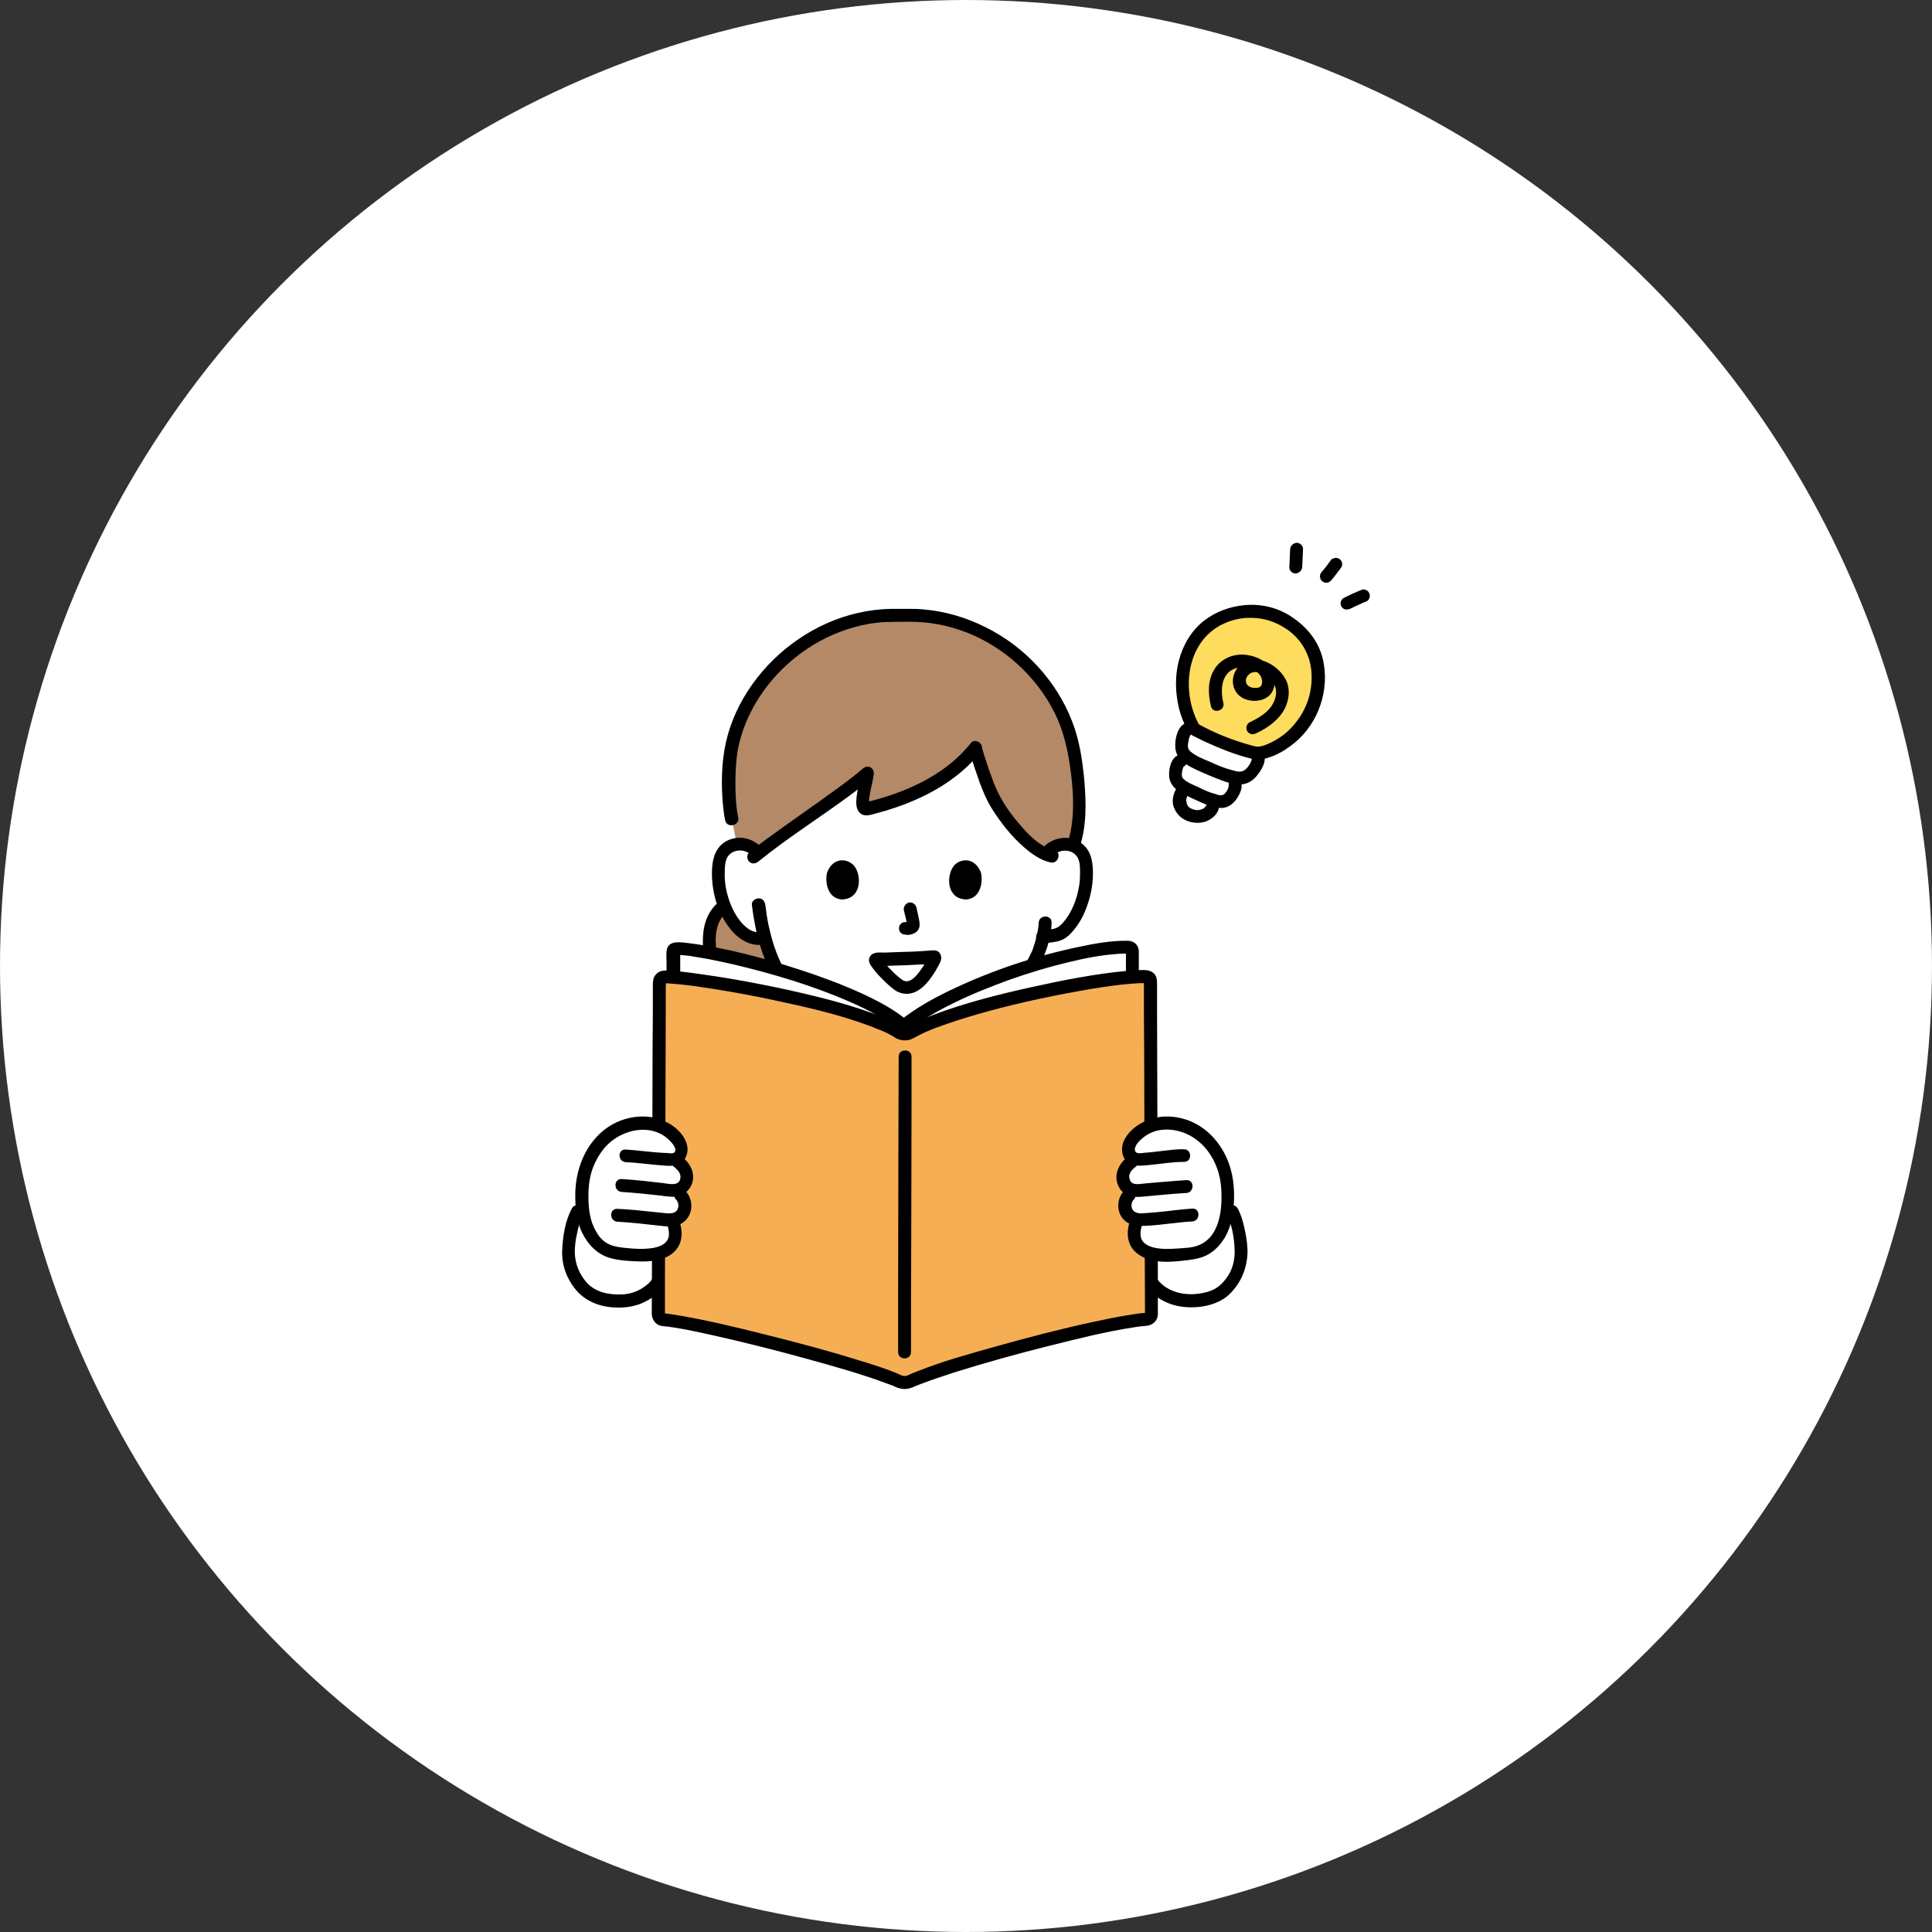 <?xml version="1.0" encoding="utf-8"?>
<!-- Generator: Adobe Illustrator 26.3.1, SVG Export Plug-In . SVG Version: 6.00 Build 0)  -->
<svg version="1.1" id="layer" xmlns="http://www.w3.org/2000/svg" xmlns:xlink="http://www.w3.org/1999/xlink" x="0px" y="0px"
	 viewBox="0 0 720 720" style="enable-background:new 0 0 720 720;" xml:space="preserve">
<rect x="0" y="0" width="720" height="720" fill="#333333" stroke="none"/>
<style type="text/css">
	.st0{fill:#FFFFFF;}
	.st1{fill:#B38967;}
	.st2{fill:#FEDC5E;}
	.st3{fill:#F6AE54;}
</style>
<circle class="st0" cx="360" cy="360" r="360"/>
<g id="group">
	<g>
		<path class="st0" d="M323.3,388.5c-10.3-1.5-19.7-8-27.5-17.4c-5.9-7-9.1-14.9-10.9-21.7c-0.4,0.1-0.6,0.2-0.6,0.2
			c-3.3,0.8-5.9-0.8-7.7-2.3c-2.4-1.9-4.1-4.5-5.4-7.1c-2.7-5.4-3.9-11.5-3.4-17.4c0.1-1.5,0.4-3.1,1.1-4.4c1.1-1.9,3.2-3.4,5.6-3.7
			c2.4-0.4,4.9,0.4,6.6,1.9c0,0,4.3-43,54.4-43s56,43,56,43c1.7-1.5,4.2-2.3,6.6-1.9c2.4,0.4,4.5,1.8,5.6,3.7c0.8,1.4,1,2.9,1.1,4.4
			c0.5,6-0.7,12-3.4,17.4c-1.3,2.6-3,5.2-5.4,7.1c-1.8,1.4-4.9,1.4-7.3,1.8c-0.6,2.5-1.3,4.6-1.7,5.6c-2.1,5.8-15.3,28.2-31,31.7
			L323.3,388.5z"/>
	</g>
	<g>
		<path class="st1" d="M265.2,344.2c0.2-0.5,0.3-0.9,0.5-1.4c0.9-2.1,2.4-3.9,4.3-5.2c0.3,0.9,0.7,1.7,1.1,2.6
			c1.3,2.6,3,5.2,5.4,7.1c1.8,1.5,4.4,3.1,7.7,2.3c0,0,0.2-0.1,0.6-0.2c1.8,6.8,5,14.7,10.9,21.7c1.2,1.4,2.4,2.7,3.6,4
			c-2,5.8-7.2,11.3-12.5,14.5c-4.1,2.5-8.4,4.1-13.5,3.5c-0.9-0.1-1.9-0.2-2.3-1c-0.6-1.2,1.3-3.4,2.5-5.6c1.3-2.6,0.5-6.7-0.4-9.4
			s-2.5-5.2-3.8-7.7c-2.4-4.7-4-9.9-4.7-15.2C264.2,350.9,264.2,347.4,265.2,344.2z"/>
	</g>
	<g>
		<path class="st1" d="M401,284.6c1.4,9.8,2.2,23.4-1.6,32.2c-0.4-0.2-0.9-0.3-1.4-0.3c-2.6-0.4-5.4,0.5-7,2.4
			c-8.2-2.6-17-14.7-20.2-20.1c-2.3-4-5.5-13.2-7.5-20c-9.2,11.5-24.3,18.9-40.1,22.6c-3.8,0.9-0.8-8,0.1-13.3
			c-9.8,8.5-29.9,21.3-41,30.1c-1.4-2.5-4.7-3.9-7.7-3.5c-0.9-4.6-1.9-9.4-1.9-9.4c-1.4-6.1-1.6-19.1,0-26.8
			c5.7-28.3,34-50.7,63.6-49.1c29.6-1.6,57.9,20.8,63.6,49.1C400.3,280.2,400.7,282.3,401,284.6z"/>
	</g>
	<g>
		<g>
			<path d="M266.7,337.2c-5.2,5.3-5.3,13-4.2,19.9c0.6,3.7,1.7,7.2,3.2,10.6c1.4,3.2,3.3,6,4.6,9.2c0.9,2.3,2,5.6,1.1,8.1
				c-0.9,2.5-3.8,4.8-2.8,7.7c1.2,3.4,6.4,3.1,9.3,2.7c3.2-0.4,6.2-1.6,9.1-3.2c6.5-3.6,12-9.4,14.6-16.4c0.5-1.2-0.5-2.6-1.7-3
				c-1.3-0.4-2.5,0.5-3,1.7c-1.9,5.1-6.1,9.6-10.7,12.5c-2.2,1.4-4.6,2.6-7.2,3.3c-1.3,0.3-2.5,0.4-3.8,0.4c-0.6,0-1.3,0-1.9-0.1
				c0,0-0.8-0.1-0.7-0.1c0.5,0.2,0.7,0.5,0.6,1c0,0.4,0,0.4,0.1,0c0.7-0.9,1.2-2.1,1.8-3.1c0.8-1.3,1.2-2.7,1.4-4.2
				c0.3-2.6-0.3-5.3-1.1-7.8c-1-2.9-2.7-5.5-4.1-8.3c-1.4-2.8-2.5-5.7-3.3-8.8c-1.5-6-2.6-14,2.2-18.8
				C272.3,338.4,268.9,335,266.7,337.2L266.7,337.2z"/>
		</g>
	</g>
	<g>
		<g>
			<path d="M393.2,318.3c2.5-2.1,6.8-1.6,8.4,1.3c0.9,1.6,0.9,3.7,0.9,5.4c0,2.2-0.1,4.4-0.6,6.5c-0.8,4-2.4,8.1-4.9,11.3
				c-1,1.3-2.2,2.7-3.8,3.2c-1.7,0.5-3.6,0.5-5.3,0.8c-1.3,0.2-2,1.8-1.7,3c0.4,1.4,1.7,1.9,3,1.7c1.7-0.2,3.4-0.3,5-0.7
				c2-0.5,3.5-1.5,4.9-3c2.9-3,4.9-6.8,6.2-10.7c1.4-4,2.1-8.3,2-12.5c-0.1-4.2-1-8.3-4.8-10.7c-4-2.6-9.2-2-12.8,1
				c-1,0.8-0.9,2.5,0,3.4C390.8,319.2,392.2,319.1,393.2,318.3L393.2,318.3z"/>
		</g>
	</g>
	<g>
		<g>
			<path d="M387.1,343.9c-0.1,2.5-0.7,4.9-1.4,7.3c-0.3,0.8-0.5,1.7-0.8,2.5c-0.1,0.2-0.1,0.4-0.2,0.6c-0.3,0.7,0.1-0.2-0.1,0.2
				c-1.1,2.3-2.3,4.6-3.7,6.8c-4,6.4-8.8,12.5-14.7,17.2c-3.2,2.6-6.8,4.6-10.8,5.5c-3,0.7-1.7,5.3,1.3,4.6
				c8.2-1.9,15-7.9,20.4-14.1c4.5-5.2,8.6-11,11.5-17.3c1.9-4.1,3.2-8.9,3.3-13.4C392,340.8,387.2,340.8,387.1,343.9L387.1,343.9z"
				/>
		</g>
	</g>
	<g>
		<g>
			<path d="M282.8,314.9c-3.3-2.8-7.7-3.5-11.6-1.7c-4,1.9-5.5,5.8-5.8,10c-0.6,8.4,2,17.8,7.7,24.1c3.1,3.3,7.2,5.6,11.8,4.6
				c3-0.7,1.7-5.3-1.3-4.6c-3.3,0.7-6.3-2.1-8.1-4.5c-2.5-3.3-4.1-7.5-4.9-11.5c-0.4-2.1-0.6-4.2-0.5-6.3c0-1.8,0.1-4,1-5.6
				c1.7-2.8,5.9-3.2,8.3-1.2c1,0.8,2.4,1,3.4,0C283.7,317.4,283.8,315.7,282.8,314.9L282.8,314.9z"/>
		</g>
	</g>
	<g>
		<g>
			<path d="M280.2,337.2c1,8.2,2.8,16.3,6.4,23.9c4.5,9.6,12,18.1,20.9,23.8c4.6,3,9.8,5.2,15.3,6c1.3,0.2,2.6-0.3,3-1.7
				c0.3-1.1-0.4-2.8-1.7-3c-9.3-1.4-17.3-6.8-23.6-13.5c-6.6-7-11-15.3-13.3-24.6c-0.5-2-1-4.1-1.3-6.1c-0.2-0.9-0.3-1.9-0.4-2.8
				c-0.1-0.7-0.1-1-0.3-2c-0.2-1.3-1-2.4-2.4-2.4S280,335.9,280.2,337.2L280.2,337.2z"/>
		</g>
	</g>
	<g>
		<g>
			<path d="M275.1,304.6c-0.7-3.2-0.9-6.5-1-9.9c-0.1-4,0-8.1,0.4-12.1c0.8-7.2,3.4-14.2,7-20.4c7.6-13,20.1-23.1,34.3-27.7
				c3.5-1.1,7.1-2,10.8-2.4c3.9-0.5,7.8-0.3,11.7-0.4c7.6-0.1,15.1,1.3,22.2,4.1c13.9,5.5,25.8,16.4,32.5,29.8
				c3.2,6.4,4.8,13.2,5.8,20.2c1.1,7.7,1.7,15.8,0.3,23.4c-0.3,1.8-0.8,3.6-1.4,5.3c-1,2.9,3.6,4.2,4.6,1.3
				c2.7-7.9,2.5-16.7,1.8-24.9c-0.7-7.5-1.8-15.1-4.6-22.2c-5.9-15.1-17.6-27.7-32.1-34.9c-7.3-3.7-15.2-6-23.3-6.7
				c-2-0.2-4.1-0.2-6.1-0.2s-4.1,0-6.1,0c-4.1,0.1-8.2,0.6-12.1,1.5c-15.9,3.6-30.1,13.5-39.5,26.7c-4.6,6.5-8.1,13.9-9.8,21.7
				c-1.7,7.7-1.8,16.1-1,24c0.2,1.7,0.4,3.4,0.8,5.1C271.1,308.8,275.8,307.6,275.1,304.6L275.1,304.6z"/>
		</g>
	</g>
	<g>
		<g>
			<path d="M361.3,280.1c1.2,4,2.5,7.9,3.9,11.8c1.2,3.1,2.4,6.1,4.1,8.9c3.4,5.5,7.6,10.9,12.5,15.1c2.8,2.4,6,4.7,9.7,5.5
				c3,0.7,4.3-4,1.3-4.6c-5.7-1.3-10.4-6.6-14-11c-3.6-4.3-6.5-9-8.5-14.2c-1.6-4.2-3-8.4-4.3-12.7
				C365.1,275.9,360.5,277.2,361.3,280.1L361.3,280.1z"/>
		</g>
	</g>
	<g>
		<g>
			<path d="M361.9,276.8c-5.2,6.6-12.1,11.6-19.6,15.3c-3.9,1.9-7.9,3.5-12.1,4.8c-2.2,0.7-4.3,1.3-6.5,1.8
				c-0.3,0.1-0.5,0.1-0.8,0.2c-0.5,0.1,0.2,0.1,0,0c0.2,0.1,0.7,0.2,0.9,0.6c0,0,0.2,0.4,0.1,0.2c0-0.1-0.1-0.2-0.1-0.3
				c0.1,0.6,0-0.1,0-0.2c0.1-3.4,1.3-6.9,1.8-10.5c0.4-2.4-2.1-4-4-2.3c-4.9,4.2-10.3,8-15.6,11.8c-6,4.3-12.1,8.5-18.1,12.9
				c-3,2.1-5.9,4.3-8.7,6.6c-1,0.8-0.9,2.5,0,3.4c1,1,2.4,0.8,3.4,0c10.8-8.8,22.8-16.3,34-24.6c2.9-2.1,5.7-4.3,8.5-6.7
				c-1.3-0.8-2.7-1.6-4-2.3c-0.6,3.7-1.9,7.5-2,11.3c0,1.5,0.2,3.1,1.4,4.2c1.7,1.6,4.1,0.6,6.1,0.1c9.5-2.5,18.9-6.3,27-11.9
				c4.4-3.1,8.4-6.6,11.7-10.8c0.8-1,1-2.4,0-3.4C364.4,276,362.7,275.8,361.9,276.8L361.9,276.8z"/>
		</g>
	</g>
	<g id="lightbulb">
		<g>
			<path class="st0" d="M460.4,290.6c0-0.3,0-0.5,0-0.8c1,0.2,2.1,0.3,3,0.1c1.5-0.4,2.8-1.5,3.6-2.8c0.9-1.4,2.1-3.4,1.8-4.8
				l-0.7-1.5c-8-1.8-18.4-6.4-23.1-9l-2.3,0.1c-1.9,0.8-2.7,5.2-2.4,7.3c0.2,1.4,0.9,2.3,1.8,3.1c-1.2,0.9-2.3,1.8-2.3,1.8
				c-1.5,0.6-2,4.2-1.8,5.9c0.3,2.3,2.4,3.2,3.5,4c-4,4.1-1.8,8.3,1.2,9.9c2.6,1.3,7.2,1.2,9-2.5c0,0,0.5-1.1,1.2-2.5
				c1,0.3,2.1,0.5,3.1,0.2c1.2-0.3,2.1-1.2,2.8-2.3c0.7-1.1,1.6-2.8,1.4-3.9C460.3,292.5,460.3,291.7,460.4,290.6z"/>
		</g>
		<g>
			<path class="st2" d="M464,227.9c-0.8,0.1-1.6,0.2-2.5,0.3c-2.1,0.4-7.4,1.4-12.3,5.8c-4.3,3.8-6,8.1-6.8,10.2
				c-1.9,4.9-1.8,9.1-1.7,11.8c0.1,4.5,1,7.8,1.4,8.9c0.9,2.9,2,5.2,2.9,6.8c4.7,2.6,15.1,7.2,23.1,9c5.2,0,12.3-4.8,15.3-8.3
				c2.1-2.5,4.2-5.3,5.5-8.3c2-4.8,2.3-8.9,2.3-10.8c0-2.6,0-8.4-3.7-14.1c-2.6-4-6-6.3-7.6-7.3c-0.9-0.6-2.5-1.6-4.8-2.5
				C474.3,229,469.9,227.4,464,227.9z"/>
		</g>
		<g>
			<g>
				<path d="M438,294.6c-0.9,1.9-1.3,4.1-0.6,6.1c0.7,1.9,1.9,3.5,3.6,4.5c2.4,1.5,5.8,1.9,8.5,0.9c1.9-0.8,3.5-2,4.4-3.9
					c0.6-1.1,0.3-2.6-0.9-3.3c-1.1-0.6-2.7-0.3-3.3,0.9c-0.1,0.2-0.2,0.4-0.3,0.6c-0.1,0.1-0.1,0.2-0.2,0.3
					c-0.2,0.2-0.1,0.2,0.1-0.1c-0.1,0-0.6,0.6-0.7,0.7c-0.3,0.3,0.5-0.3-0.1,0c-0.1,0.1-0.2,0.1-0.4,0.2c-0.1,0-0.2,0.1-0.2,0.1
					c-0.2,0.1-0.2,0.1,0.2-0.1c-0.2,0-0.3,0.1-0.5,0.2c-0.3,0.1-0.6,0.1-0.9,0.2c0.7-0.2,0.2,0,0,0c-0.1,0-0.3,0-0.4,0
					c-0.2,0-0.4,0-0.5,0c-0.2,0-0.8-0.2,0,0c-0.3-0.1-0.6-0.1-0.9-0.2c-0.3-0.1-0.6-0.2-0.8-0.3c-0.4-0.1,0.6,0.3,0,0
					c-0.2-0.1-0.4-0.2-0.6-0.3c-0.1-0.1-0.4-0.2-0.4-0.3c0.3,0.2,0.3,0.2,0.1,0.1c-0.1-0.1-0.2-0.1-0.2-0.2
					c-0.2-0.1-0.3-0.3-0.4-0.5c-0.3-0.3,0.2,0.4,0,0c-0.1-0.2-0.2-0.4-0.3-0.6c-0.1-0.1-0.1-0.2-0.1-0.3c0.1,0.3,0.1,0.4,0.1,0.1
					c0-0.2-0.1-0.3-0.1-0.5c0-0.1-0.1-0.2-0.1-0.3c0-0.3,0-0.2,0,0.1c-0.1-0.1,0-0.5,0-0.6c0-0.1,0-0.2,0-0.3c0-0.3,0-0.2,0,0.1
					c0-0.2,0.1-0.5,0.2-0.7c0-0.1,0.1-0.2,0.1-0.4c-0.1,0.3-0.1,0.3,0,0c0.5-1.1,0.4-2.6-0.9-3.3C440.2,293.2,438.5,293.4,438,294.6
					L438,294.6z"/>
			</g>
		</g>
		<g>
			<g>
				<path d="M464,225.5c-5.6,0.5-10.9,2.4-15.4,5.9c-4.7,3.7-7.8,9.1-9.3,14.9c-1.5,5.7-1.3,12.1,0.1,17.8c0.7,2.7,1.7,5.3,3,7.7
					c0.4,0.7,0.7,1.5,1.5,2c0.3,0.2,0.7,0.4,1.1,0.6c1.2,0.6,2.4,1.2,3.6,1.8c5.7,2.6,11.5,5,17.6,6.5c3.1,0.8,5.9,0,8.8-1.2
					c2.8-1.2,5.3-2.9,7.6-4.8c8.9-7.4,13-19.8,10.4-31c-1.6-6.9-6.1-12.2-11.9-16C476,226.4,470.1,225,464,225.5
					c-1.3,0.1-2.4,1-2.4,2.4c0,1.2,1.1,2.5,2.4,2.4c5.8-0.4,10.9,1,15.7,4.3c5.6,3.9,8.9,10,9.1,16.9c0.2,6.6-1.8,12.7-6,17.9
					c-2,2.5-4.3,4.6-7.1,6.2c-1.4,0.9-3,1.6-4.6,2.2c-1.5,0.5-2.5,0.6-4,0.2c-7.2-1.9-14.4-4.7-20.9-8.4c0.3,0.3,0.6,0.6,0.9,0.9
					c-6.9-12-5.4-30.1,7.4-37.3c2.9-1.6,6.2-2.6,9.5-2.9c1.3-0.1,2.4-1,2.4-2.4C466.4,226.7,465.3,225.3,464,225.5z"/>
			</g>
		</g>
		<g>
			<g>
				<path d="M466.5,282.2c0.2,1.5-1.2,3.5-2.3,4.5c-1.5,1.4-3.3,0.8-5.1,0.3c-2.8-0.7-5.6-1.9-8.2-3.1c-2.4-1-5.2-2.1-7.2-3.8
					c-1.1-0.9-1.1-2.1-0.9-3.3c0.1-0.8,0.3-1.7,0.6-2.4c0-0.1,0.3-0.5,0.4-0.7c0,0,0,0,0.2,0c2.8-1.4,0.3-5.5-2.4-4.1
					c-2.9,1.4-3.8,6-3.6,8.9c0.2,3.7,2.9,5.8,5.9,7.4c2.9,1.5,6,2.8,9,4c3,1.2,6.5,2.6,9.7,2.4c2.5-0.1,4.6-1.6,6.1-3.6
					c1.4-1.8,2.9-4.3,2.6-6.6c-0.1-1.3-1-2.4-2.4-2.4C467.8,279.8,466.4,280.9,466.5,282.2L466.5,282.2z"/>
			</g>
		</g>
		<g>
			<g>
				<path d="M457.9,292.5c0.1,1.1-0.7,2.5-1.5,3.3c-1,1-2.3,0.5-3.5,0.1c-2.3-0.6-4.2-1.5-6.4-2.6c-1.8-0.8-4.4-1.8-5.6-3.2
					c-0.6-0.6-0.5-1.6-0.4-2.3c0.1-0.6,0.2-1.2,0.4-1.7c0.1-0.2,0.1-0.2,0,0c0.1-0.1,0.1-0.3,0.2-0.4c0,0.1-0.2,0.1,0,0
					c2.7-1.4,0.3-5.6-2.4-4.1c-2.4,1.3-3.1,4.9-3,7.4c0.1,3.2,2.2,5.2,4.8,6.6c2.2,1.2,4.5,2.3,6.8,3.3c2.5,1.1,5.4,2.3,8.1,2.2
					c2.3-0.1,4.1-1.5,5.4-3.3c1-1.5,2.1-3.5,1.9-5.4c-0.1-1.3-1-2.4-2.4-2.4C459.1,290.1,457.7,291.2,457.9,292.5L457.9,292.5z"/>
			</g>
		</g>
		<g>
			<g>
				<path d="M480.8,204.7c-0.1,2.2-0.2,4.4-0.3,6.6c-0.1,1.3,1.1,2.5,2.4,2.4s2.3-1.1,2.4-2.4c0.1-2.2,0.2-4.4,0.3-6.6
					c0.1-1.3-1.2-2.5-2.4-2.4C481.9,202.4,480.9,203.4,480.8,204.7L480.8,204.7z"/>
			</g>
		</g>
		<g>
			<g>
				<path d="M496,216.4c1.4-1.6,2.6-3.3,3.9-5c0.3-0.5,0.4-1.3,0.2-1.8c-0.2-0.6-0.6-1.2-1.1-1.4c-0.6-0.3-1.2-0.4-1.8-0.2
					c-0.2,0.1-0.4,0.2-0.6,0.2c-0.4,0.2-0.6,0.5-0.9,0.9c-0.5,0.8-1.1,1.5-1.7,2.3c0.1-0.2,0.3-0.3,0.4-0.5
					c-0.6,0.8-1.2,1.5-1.8,2.2c-0.4,0.5-0.7,1-0.7,1.7c0,0.6,0.3,1.3,0.7,1.7c0.5,0.4,1.1,0.7,1.7,0.7
					C494.9,217.1,495.6,216.9,496,216.4L496,216.4z"/>
			</g>
		</g>
		<g>
			<g>
				<path d="M503.3,226.8c1.6-0.8,3.2-1.5,4.8-2.2c-0.2,0.1-0.4,0.2-0.6,0.2c0.4-0.2,0.8-0.3,1.3-0.5c0.6-0.2,1.1-0.5,1.4-1.1
					c0.3-0.5,0.4-1.3,0.2-1.8c-0.2-0.6-0.5-1.1-1.1-1.4c-0.5-0.3-1.3-0.5-1.8-0.2c-2.3,0.9-4.5,1.9-6.7,3c-0.5,0.3-1,0.9-1.1,1.4
					c-0.2,0.6-0.1,1.3,0.2,1.8c0.3,0.5,0.8,1,1.4,1.1C502.2,227.2,502.7,227.1,503.3,226.8L503.3,226.8z"/>
			</g>
		</g>
		<g>
			<g>
				<path d="M468.1,273.3c3.8-1.8,7.4-4.2,9.8-7.7c2.2-3.2,3.1-7.7,1.7-11.4c-2.6-6.6-13.1-12.2-18.4-5.3c-2.7,3.4-2.3,8.5,1.4,10.9
					c3.3,2.2,9.2,1.9,11.4-1.8c1.9-3.2,1-7.4-1.4-10.1c-2.2-2.4-5.5-3.6-8.7-3.9c-4.6-0.4-9.2,1.7-11.5,5.7
					c-2.4,4.1-2.2,9.1-1.1,13.5c0.7,3,5.4,1.7,4.6-1.3c-1.2-4.9-0.8-11.6,5.2-13c3.4-0.8,8.6,0.8,9.2,4.5c0.1,0.6,0.1,1.7-0.4,2.3
					c-0.6,0.8-2.2,0.7-3.1,0.6c-2.3-0.4-3.3-2.6-1.8-4.5c2.9-3.6,8.8,0.8,10.1,3.8c1.1,2.6,0.1,5.7-1.5,7.9c-2,2.6-5,4.3-7.9,5.7
					c-1.2,0.6-1.5,2.2-0.9,3.3C465.5,273.6,466.9,273.9,468.1,273.3L468.1,273.3z"/>
			</g>
		</g>
	</g>
	<g id="book">
		<g>
			<path class="st0" d="M425.5,465.2c-1.4,4.4,3.1,12.7,5.3,14.7c3.9,3.4,7.4,4.9,12.5,5c4.9,0.1,10.7-1.1,14.2-5.1
				c2.9-3.4,4.4-5.7,5-11.9c0.3-2.8-0.8-11.8-3.3-16.2"/>
		</g>
		<g>
			<path class="st0" d="M421.7,353.1c-0.3-0.2-0.6-0.3-0.9-0.3c-19.9,0-64.8,14.1-83.7,29.4c-17.9-15.3-71.9-28.7-84.9-28.7
				c-0.6,0-1.1,0.4-1.1,1c0,1.5,0,6.6-0.1,9.9c18.9,1.5,70.2,11.3,83.9,20.5c1.1,0.8,3,0.8,4.1,0.1c14.2-8.5,62.4-19.2,83.2-20.6
				c0-3.6,0-7.2,0-7.2v-2.8C422.3,353.7,422.1,353.3,421.7,353.1z"/>
		</g>
		<g>
			<path class="st0" d="M248.8,465.2c1.4,4.4-3.1,12.7-5.3,14.7c-3.9,3.4-7.4,4.9-12.5,5c-4.9,0.1-10.7-1.1-14.2-5.1
				c-2.9-3.4-4.4-5.7-5-11.9c-0.3-2.8,0.8-11.8,3.3-16.2"/>
		</g>
		<g>
			<g>
				<path d="M246.5,465.8c0.2,0.7,0.2,1.4,0.1,2.2c-0.1,1.1-0.5,2.3-0.9,3.4c-0.7,1.9-1.7,3.8-2.8,5.5c-0.3,0.5-0.1,0.2-0.5,0.6
					c-0.2,0.2-0.4,0.5-0.6,0.7c-1,0.9-2.1,1.7-3.2,2.3c-2.1,1.2-4.5,1.8-6.9,1.9c-4.8,0.2-10-0.8-13.3-4.7c-2.6-3.1-4.1-6.8-4.2-11
					c0-2.3,0.3-4.6,0.8-6.8c0.5-2.4,1.1-5,2.2-7.1c1.5-2.7-2.7-5.2-4.1-2.4c-2.5,4.6-3.4,10.5-3.6,15.7s1.6,10.2,4.8,14.2
					c4,5,9.9,7,16.2,7c3.1,0,6.2-0.5,9.1-1.8c2.4-1.1,4.9-2.7,6.6-4.7c1.8-2.2,3.2-4.8,4.2-7.4c1.1-2.7,1.8-5.9,1-8.8
					C250.3,461.6,245.7,462.9,246.5,465.8L246.5,465.8z"/>
			</g>
		</g>
		<g>
			<g>
				<path d="M423.2,464.6c-0.7,2.6-0.2,5.4,0.6,7.8c0.8,2.4,2,4.8,3.4,6.9c3.3,4.7,8.9,7.4,14.5,7.8c6,0.5,13-0.9,17.2-5.5
					c3.7-4,5.7-8.8,6-14.3c0.1-2.7-0.3-5.4-0.8-8c-0.6-3.1-1.4-6.2-2.8-8.9c-1.5-2.7-5.6-0.3-4.1,2.4c2,3.7,2.7,8.5,2.9,12.7
					c0.2,4-0.8,8-3.2,11c-1.4,1.9-3.1,3.5-5.4,4.4c-2.2,0.9-4.6,1.3-6.9,1.4c-4.7,0.2-9.6-1.3-12.8-4.9c-1-1.2-2.3-3.6-3.1-5.5
					c-0.4-1.1-0.8-2.3-1-3.5c-0.2-0.9-0.2-1.9,0.1-2.7C428.7,462.9,424.1,461.6,423.2,464.6L423.2,464.6z"/>
			</g>
		</g>
		<g>
			<path class="st3" d="M335,384.8c-14.6-9.8-72.1-20.3-87.3-20.7c-1.1,0-2,0.9-2,2c0,18.1-0.3,106.3-0.4,123.8c0,1,0.8,1.9,1.8,2
				c14.3,1.2,74.4,16.8,88,23c1.1,0.5,3,0.5,4.1,0c13.6-6.4,73.3-22.3,88.1-23.1c1-0.1,1.8-0.9,1.8-2c-0.1-17.5-0.4-105.8-0.4-123.8
				c0-1.1-0.9-1.9-1.9-1.9c-17.3-0.1-72.3,11.6-87.6,20.8C338,385.6,336.1,385.6,335,384.8z"/>
		</g>
		<g>
			<g>
				<path d="M253.5,363.3c0-2.7,0-5.5,0-8.2c0-0.2,0-0.4,0-0.6c0.4,1.2-2,1.1-0.9,1.3c0.4,0.1,0.8,0,1.2,0.1c1,0.1,2,0.2,3,0.3
					c0.2,0,0.5,0.1,0.7,0.1c-0.6-0.1,0.3,0,0.4,0.1c0.6,0.1,1.3,0.2,1.9,0.3c1.4,0.2,2.8,0.5,4.1,0.7c3.1,0.6,6.3,1.3,9.4,2
					c14.8,3.5,29.6,7.9,43.5,14c3.6,1.6,7.1,3.2,10.4,5.2c1.5,0.9,3,1.8,4.5,2.8s2.3,1.6,3.4,2.6c1.1,0.9,2.3,0.9,3.4,0
					c4.8-3.8,10.8-7.2,16.5-10c6.8-3.4,13.9-6.2,21-8.8c7.3-2.6,14.6-4.8,22.1-6.6c6.2-1.5,12.3-2.7,18.4-3.1
					c0.7-0.1,1.5-0.1,2.2-0.1c0.3,0,0.7,0,1,0c0.1,0,0.3,0,0.4,0c0.6-0.1,0.1,0.1,0-0.1c-0.4-0.6-0.5-1.2-0.5-0.3c0,0.5,0,1.1,0,1.6
					c0,2.3,0,4.6,0,6.9c0,3.1,4.8,3.1,4.8,0c0-2.1,0-4.2,0-6.3c0-0.9,0-1.8,0-2.7c-0.1-2.4-1.8-3.9-4.2-3.9
					c-6.2-0.1-12.7,1.1-18.7,2.4c-15.7,3.3-31.3,8.5-45.8,15.3c-7.3,3.4-14.4,7.3-20.6,12.3c1.1,0,2.3,0,3.4,0
					c-5.1-4.3-11.1-7.5-17.2-10.3c-7.4-3.4-15.2-6.3-22.9-8.8c-13.5-4.4-27.5-8.2-41.6-10c-2.8-0.3-7.5-1.3-8.3,2.4
					c-0.3,1.5-0.1,3.3-0.1,4.9c0,1.5,0,3.1,0,4.6C248.7,366.4,253.5,366.4,253.5,363.3L253.5,363.3z"/>
			</g>
		</g>
		<g>
			<g>
				<path d="M336.2,382.7c-3.6-2.4-7.8-4-11.9-5.4c-5.5-2-11.1-3.6-16.8-5.1c-12.5-3.2-25.2-5.8-37.9-7.9
					c-5.2-0.8-10.4-1.6-15.6-2.2c-1.8-0.2-3.6-0.4-5.4-0.4c-1.6-0.1-3.1,0.2-4.2,1.5c-1,1.1-1.1,2.5-1.1,3.9c0,8.1,0,16.1-0.1,24.2
					c0,11.9-0.1,23.8-0.1,35.8s-0.1,24-0.1,36c0,8.3-0.1,16.6-0.1,24.9c0,0.6,0,1.2,0,1.7c0.1,2.1,1.4,4,3.5,4.4
					c0.8,0.2,1.7,0.2,2.6,0.3c0.4,0-0.6-0.1,0.1,0c0.2,0,0.4,0.1,0.5,0.1c0.5,0.1,0.9,0.1,1.4,0.2c4.6,0.7,9.1,1.7,13.7,2.7
					c12.1,2.7,24.1,5.7,36,9c10.1,2.8,20.3,5.6,30.1,9.3c0.4,0.1,0.8,0.3,1.1,0.4c0.2,0.1,0.4,0.2,0.6,0.2c0.1,0,0.8,0.3,0.4,0.2
					c-0.3-0.1,0.5,0.2,0.7,0.3c0.9,0.4,1.8,0.7,2.8,0.8c1.7,0.2,3.2-0.3,4.7-1c0.1-0.1,0.3-0.1,0.4-0.2c0.1,0,0.2-0.1,0.3-0.1
					c0.3-0.1-0.5,0.2-0.2,0.1c0.4-0.2,0.8-0.3,1.2-0.5c4.2-1.6,8.4-3,12.7-4.4c11.8-3.7,23.7-7,35.7-10c10.5-2.6,21-5.3,31.7-6.9
					c0.2,0,0.4-0.1,0.6-0.1s0.8-0.1,0.2,0c0.4-0.1,0.8-0.1,1.3-0.2c0.7-0.1,1.5-0.1,2.2-0.2c2.3-0.2,4.2-1.8,4.3-4.2
					c0-0.6,0-1.3,0-1.9c0-3.4,0-6.8,0-10.3c0-10.6-0.1-21.2-0.1-31.8c0-12.4-0.1-24.8-0.1-37.2c0-10.5-0.1-21-0.1-31.6
					c0-3.4,0-6.7,0-10.1c0-1.1,0-2.3-0.5-3.3c-0.9-1.7-2.7-2.2-4.5-2.2c-2,0-4,0.2-6,0.3c-12.1,1.1-24.1,3.5-35.9,6.1
					c-12.2,2.7-24.5,5.8-36.2,10.2c-2.2,0.8-4.4,1.7-6.5,2.7c-0.9,0.4-1.7,0.8-2.6,1.3C338,382.8,337.2,383.3,336.2,382.7
					c-2.7-1.6-5.1,2.6-2.4,4.1c1.8,1.1,4.1,1.2,6,0.4c0.9-0.4,1.8-1,2.7-1.4c2.1-1.1,3.6-1.7,5.6-2.5c5.3-2,10.6-3.7,16.1-5.3
					c12.5-3.6,25.3-6.4,38.1-8.7c5.5-1,10.7-1.8,16-2.4c2.1-0.2,4.2-0.4,6.3-0.5c0.4,0,0.9,0,1.3,0c0.2,0,0.4,0,0.6,0h0.3
					c-0.1,0.2-0.4-0.3-0.4-0.3c-0.2-0.1,0-0.3-0.1,0c0,0.1,0,0.3,0,0.4c0,0.3,0,0.6,0,0.9c0,8.1,0,16.1,0.1,24.2
					c0,11.7,0.1,23.4,0.1,35.1c0,11.8,0.1,23.7,0.1,35.5c0,8.3,0.1,16.6,0.1,24.9c0,0.6,0,1.2,0,1.9c0,0.1,0,0.3,0,0.4
					c0.1,0.4-0.1,0.1,0.1,0c0.5-0.2,0.2-0.2-0.3-0.1c-1.8,0.1-3.6,0.4-5.4,0.7c-4.7,0.7-9.3,1.7-14,2.7c-12,2.6-23.9,5.7-35.7,9
					c-9.9,2.8-19.9,5.5-29.4,9.3c-0.9,0.3-1.8,0.7-2.7,1.1c-0.3,0.1-0.6,0.3-0.9,0.4c-0.1,0-0.6,0.2-0.2,0.1
					c-0.4,0.1-0.7,0.2-1.1,0.2c-0.4,0-0.7-0.1-1.1-0.2c0.3,0.1,0,0-0.1-0.1c-0.5-0.2-1-0.4-1.4-0.6c-0.7-0.3-1.5-0.6-2.2-0.9
					c-4.2-1.6-8.4-2.9-12.7-4.2c-11.6-3.6-23.3-6.7-35-9.6c-10.3-2.6-20.7-5.1-31.1-6.9c-1.8-0.3-3.6-0.6-5.3-0.8
					c-0.1,0-0.8-0.2-0.9-0.1c0.4-0.4,0.4,1,0.5,0c0-0.6,0-1.2,0-1.9c0-3.4,0-6.9,0-10.3c0-10.4,0.1-20.9,0.1-31.3
					c0-12.2,0.1-24.5,0.1-36.7c0-10.4,0.1-20.8,0.1-31.2c0-3.4,0-6.8,0-10.2c0-0.3,0.2-1.6,0-1.8c0.3,0.4-0.9,0.2,0,0.4
					c0.4,0.1,0.8,0,1.2,0.1c1.9,0.1,3.7,0.3,5.6,0.5c1.1,0.1,2.2,0.3,3.4,0.4c0.3,0,0.5,0.1,0.8,0.1c0.1,0,0.9,0.1,0.5,0.1
					c0.7,0.1,1.3,0.2,2,0.3c2.8,0.4,5.5,0.8,8.3,1.3c6.1,1,12.3,2.2,18.4,3.5c11.8,2.5,23.8,5.2,35.2,9.4c1.1,0.4,2.2,0.8,3.3,1.3
					c0.3,0.1,0.5,0.2,0.8,0.3c0.4,0.2-0.2-0.1,0.3,0.1s0.9,0.4,1.4,0.6c1.6,0.7,3.2,1.5,4.6,2.5
					C336.4,388.6,338.8,384.4,336.2,382.7z"/>
			</g>
		</g>
		<g>
			<g>
				<path d="M334.9,393.8c0,12.5-0.1,25.1-0.1,37.6c0,17.2-0.1,34.4-0.1,51.7c0,6.9,0,13.9,0,20.8c0,3.1,4.8,3.1,4.8,0
					c0-14.3,0-28.5,0.1-42.8c0-16.7,0.1-33.5,0.1-50.2c0-5.7,0-11.4,0-17.1C339.7,390.7,334.9,390.7,334.9,393.8L334.9,393.8z"/>
			</g>
		</g>
		<g>
			<path class="st0" d="M222.3,427.4c1.2-1.6,2.9-3.5,5.2-5.1c1.4-1,5.5-3.7,11.3-3.8c1.4,0,4.6-0.1,8.1,1.7c1.7,0.8,3.2,2,4.6,3.5
				c1,1.1,1.8,2.3,2.2,3.7c0.3,1.4,0,3-1.1,4c-0.4,0.3-0.9,0.5-1.4,0.6c0.9,0.6,1.5,1.1,1.5,1.1c1.4,1,2.9,2.9,3.2,4.4
				c0.2,1.7,0.1,2.9-0.9,4.3c-0.7,1-1.9,1.6-3.2,1.8c1,1,1.9,1.8,1.9,1.8c1.8,1.7,2,4.7,0.7,6.8c-0.9,1.4-2.2,2-3.8,2.2
				c0.3,1.1,0.5,1.8,0.5,1.8c0.2,0.7,1.7,5.5-1.2,8.4c-1.9,1.8-4.5,2.7-7.1,3s-5.3,0.2-7.9,0c-2.7-0.3-5.5-0.4-7.9-1.3
				c-2.5-0.9-4.3-2.4-5.9-4.4c-0.9-1.1-2.9-4.6-3.3-7c-0.3-1.9-0.8-4.4-0.9-6.3c-0.1-4.4-0.4-10.8,3.2-17.5
				C220.6,430.1,221.3,428.8,222.3,427.4z"/>
		</g>
		<g>
			<g>
				<path d="M233.2,433.1c4.5,0.2,9,0.9,13.5,1.2c2.1,0.2,4.6,0.4,6.5-0.6c2.8-1.4,3.6-5,2.6-7.8c-2-5.6-8.4-9.1-14.1-9.7
					c-4.7-0.5-9.5,0.6-13.6,2.9c-8.9,5.1-13.4,15.2-13.7,25.2c-0.1,5,0.3,10.3,2.4,14.8c2.2,4.6,5.7,8.4,10.8,9.8
					c3.4,0.9,7.2,1.1,10.7,1.2s7-0.2,10.2-1.7c2.9-1.4,4.9-3.8,5.4-7c0.3-2,0-3.9-0.5-5.8c-0.8-3-5.5-1.7-4.6,1.3
					c0.4,1.3,0.5,2,0.5,3.3c-0.1,1.7-1,2.9-2.6,3.8c-2.1,1.1-4.5,1.3-6.8,1.4c-2.8,0.1-5.5-0.2-8.3-0.5c-2.2-0.3-4.5-0.8-6.3-2.2
					c-1.5-1.1-2.4-2.4-3.3-4c-2-3.5-2.6-7.6-2.7-11.6c-0.1-4.4,0.3-8.9,2.1-13c1.5-3.4,3.7-6.7,6.7-9c5.9-4.6,15.1-6,21-0.5
					c0.9,0.8,3.6,3.6,2.2,4.9c-0.5,0.5-1.7,0.3-2.4,0.2c-0.8,0-1.7-0.1-2.5-0.1c-4.4-0.3-8.7-0.9-13.1-1.2
					C230.1,428.1,230.1,432.9,233.2,433.1L233.2,433.1z"/>
			</g>
		</g>
		<g>
			<g>
				<path d="M251,434.7c1,0.8,2.2,1.9,2.5,3.1s-0.1,2.7-1.3,3.2c-1.4,0.6-3.6,0.1-5.1-0.1c-5.1-0.6-10.3-1.2-15.4-1.5
					c-3.1-0.2-3.1,4.6,0,4.8c4.7,0.3,9.4,0.8,14,1.3c1.5,0.2,3.1,0.4,4.6,0.5c3.4,0.2,6.4-1.7,7.6-4.9c1.3-3.8-0.6-7.5-3.6-9.9
					c-1-0.8-2.4-1-3.4,0C250.1,432.2,249.9,433.9,251,434.7L251,434.7z"/>
			</g>
		</g>
		<g>
			<g>
				<path d="M252,447.1c1.3,1.3,1.1,4-0.8,4.8c-1.1,0.4-2.3,0.3-3.4,0.2c-1.3-0.1-2.6-0.3-3.9-0.4c-4.6-0.5-9.2-1-13.8-1.2
					c-3.1-0.2-3.1,4.6,0,4.8c5.6,0.3,11.2,1,16.8,1.6c3.5,0.4,7.2,0.1,9.4-3.1c2.1-3,1.7-7.4-0.9-10
					C253.2,441.5,249.8,444.9,252,447.1L252,447.1z"/>
			</g>
		</g>
		<g>
			<path class="st0" d="M452,427.4c-1.2-1.6-2.9-3.5-5.2-5.1c-1.4-1-5.5-3.7-11.3-3.8c-1.4,0-4.6-0.1-8.1,1.7
				c-1.7,0.8-3.2,2-4.6,3.5c-1,1.1-1.8,2.3-2.2,3.7c-0.3,1.4,0,3,1.1,4c0.4,0.3,0.9,0.5,1.4,0.6c-0.9,0.6-1.5,1.1-1.5,1.1
				c-1.4,1-2.9,2.9-3.2,4.4c-0.2,1.7-0.1,2.9,0.9,4.3c0.7,1,1.9,1.6,3.2,1.8c-1,1-1.9,1.8-1.9,1.8c-1.8,1.7-2,4.7-0.7,6.8
				c0.9,1.4,2.2,2,3.8,2.2c-0.3,1.1-0.5,1.8-0.5,1.8c-0.2,0.7-1.7,5.5,1.2,8.4c1.9,1.8,4.5,2.7,7.1,3s5.3,0.2,7.9,0
				c2.7-0.3,5.5-0.4,7.9-1.3c2.5-0.9,4.3-2.4,5.9-4.4c0.9-1.1,2.9-4.6,3.3-7c0.3-1.9,0.8-4.4,0.9-6.3c0.1-4.4,0.4-10.8-3.2-17.5
				C453.8,430.1,453.1,428.8,452,427.4z"/>
		</g>
		<g>
			<g>
				<path d="M441.2,428.3c-3.2-0.1-6.5,0.5-9.6,0.8c-1.7,0.2-3.3,0.4-5,0.5c-1.1,0.1-3.2,0.6-3.6-0.7c-0.5-1.9,1.9-4.1,3.2-5.1
					c1.8-1.4,4.1-2.4,6.4-2.7c3.7-0.5,7.6,0.3,10.9,2.1c7.1,3.9,11.1,11.7,11.6,19.6c0.5,7.3-0.3,17.7-8,21.1
					c-2.6,1.2-5.8,1.2-8.6,1.4c-2.9,0.2-6.1,0.3-9-0.5c-2-0.6-4-1.7-4.4-4c-0.2-1.5,0-2.5,0.4-3.9c0.8-3-3.8-4.3-4.6-1.3
					c-1.3,4.5-0.7,9.1,3.4,11.9c5.2,3.7,12.6,2.8,18.5,2.1c3.1-0.4,6.1-1,8.7-2.9c2-1.4,3.6-3.3,4.9-5.4c2.7-4.6,3.4-9.7,3.5-15
					c0.1-5.8-0.9-11.5-3.7-16.7c-2.2-4-5.1-7.4-9-9.9s-8.6-3.8-13.3-3.6c-5.7,0.3-12,3.3-14.8,8.5c-1.6,3-1.3,7.4,2,9.1
					c2,1,4.6,0.7,6.9,0.5c4.4-0.4,8.8-1.2,13.2-1.2C444.3,433.1,444.3,428.3,441.2,428.3L441.2,428.3z"/>
			</g>
		</g>
		<g>
			<g>
				<path d="M420,431.3c-3.3,2.7-5.2,7-3,11.1c1.7,3.2,5,3.9,8.3,3.6c5.6-0.5,11.2-1.1,16.8-1.4c3.1-0.2,3.1-5,0-4.8
					c-5,0.3-10,0.8-15,1.2c-1.4,0.1-3.5,0.6-4.9,0c-1.1-0.5-1.5-2-1.3-3.2c0.3-1.3,1.5-2.4,2.5-3.1c1-0.8,0.8-2.6,0-3.4
					C422.4,430.3,421,430.5,420,431.3L420,431.3z"/>
			</g>
		</g>
		<g>
			<g>
				<path d="M419,443.7c-2.6,2.6-3,7-0.9,10c2.2,3.1,5.9,3.3,9.4,3.1c5.6-0.3,11.2-1.3,16.8-1.6c3.1-0.2,3.1-5,0-4.8
					c-4.6,0.3-9.1,1-13.7,1.4c-1.3,0.1-2.5,0.2-3.8,0.3c-1.2,0.1-2.4,0.2-3.5-0.3c-1.9-0.7-2.1-3.4-0.8-4.7
					C424.6,444.9,421.2,441.5,419,443.7L419,443.7z"/>
			</g>
		</g>
	</g>
	<g id="face_8_">
		<g>
			<g>
				<path d="M336.9,339.5c0.5,1.8,0.9,3.6,1.2,5.4c0-0.2-0.1-0.4-0.1-0.6c0,0.2,0,0.5,0,0.7c0-0.2,0.1-0.4,0.1-0.6
					c0,0.1,0,0.2-0.1,0.3c0.1-0.2,0.2-0.4,0.2-0.6c0,0.1-0.1,0.1-0.1,0.2c0.1-0.2,0.3-0.3,0.4-0.5c-0.1,0.1-0.1,0.1-0.2,0.2
					c0.2-0.1,0.3-0.3,0.5-0.4c-0.1,0.1-0.3,0.2-0.4,0.2c0.2-0.1,0.4-0.2,0.6-0.2c-0.2,0.1-0.5,0.2-0.7,0.2c0.2,0,0.4-0.1,0.6-0.1
					c-0.2,0-0.4,0-0.7,0c0.2,0,0.4,0.1,0.6,0.1c-0.3,0-0.5-0.1-0.8-0.1c-0.7-0.1-1.2-0.1-1.8,0.2c-0.5,0.3-1,0.9-1.1,1.4
					c-0.1,0.6-0.1,1.3,0.2,1.8s0.8,1,1.4,1.1c0.5,0.1,1.1,0.2,1.6,0.2c0.8,0,1.6-0.2,2.4-0.6c0.9-0.4,1.6-1.2,1.9-2.2
					c0.2-0.8,0.1-1.6,0-2.4c-0.3-1.7-0.7-3.4-1.1-5.1c-0.3-1.2-1.7-2.1-3-1.7C337.3,336.9,336.5,338.2,336.9,339.5L336.9,339.5z"/>
			</g>
		</g>
		<g>
			<path d="M308.3,325c-0.9,2.9-0.3,9.6,5.2,10.2c7.3,0,7.7-8.1,5.2-12C316.7,320.1,310.8,318.8,308.3,325z"/>
		</g>
		<g>
			<path d="M365.5,325c0.9,2.9,0.3,9.6-5.2,10.2c-7.3,0-7.7-8.1-5.2-12C357,320.1,362.9,318.8,365.5,325z"/>
		</g>
		<g>
			<g>
				<path d="M347.7,363.3c0.7-1,1.3-2.1,1.9-3.2c0.8-1.4,1.7-3,0.8-4.6c-1-1.8-2.9-1.3-4.6-1.2c-3.5,0.3-7.1,0.4-10.6,0.5
					c-1.8,0.1-3.7,0.1-5.5,0.2c-1.8,0-4.4-0.4-5.5,1.5c-0.9,1.5,0,2.9,0.9,4.1c0.8,1.1,1.6,2.1,2.5,3c1.8,1.9,3.8,3.9,5.9,5.4
					c2.6,1.8,5.9,1.8,8.5,0.2C344.5,367.7,346.2,365.5,347.7,363.3c0.7-1.1,0.2-2.7-0.9-3.3c-1.2-0.7-2.6-0.2-3.3,0.9
					c-1.4,2.1-4.3,6.2-7.2,4.3c-1.5-1-2.9-2.4-4.2-3.7c-0.7-0.7-1.4-1.4-2-2.2c-0.3-0.3-0.6-0.7-0.9-1c-0.2-0.2-0.7-0.7-0.7-0.9
					c0,0.4,0,0.9,0,1.3c0-0.1,0-0.2,0.1-0.2c-0.2,0.4-0.4,0.7-0.6,1.1c0.1-0.1,0.1-0.1,0.2-0.2c-0.4,0.2-0.7,0.4-1.1,0.6
					c-0.4,0.1-0.1,0,0.1,0s0.4,0,0.6,0c0.4,0,0.8,0,1.2,0c0.9,0,1.8,0,2.7-0.1c2.1-0.1,4.2-0.1,6.3-0.2c1.9-0.1,3.9-0.2,5.8-0.3
					c0.8,0,1.5-0.1,2.3-0.2c0.3,0,0.6-0.1,1-0.1c0.2,0,1,0,0.3-0.1c-0.4-0.2-0.7-0.4-1.1-0.6c0.1,0.1,0.1,0.1,0.2,0.2
					c-0.2-0.4-0.4-0.7-0.6-1.1c0,0.1,0.1,0.2,0.1,0.2c0-0.4,0-0.9,0-1.3c-0.1,0.7-0.8,1.5-1.1,2.2c-0.4,0.8-0.9,1.6-1.4,2.4
					c-0.7,1.1-0.2,2.7,0.9,3.3C345.6,364.8,347,364.4,347.7,363.3z"/>
			</g>
		</g>
	</g>
</g>
</svg>
